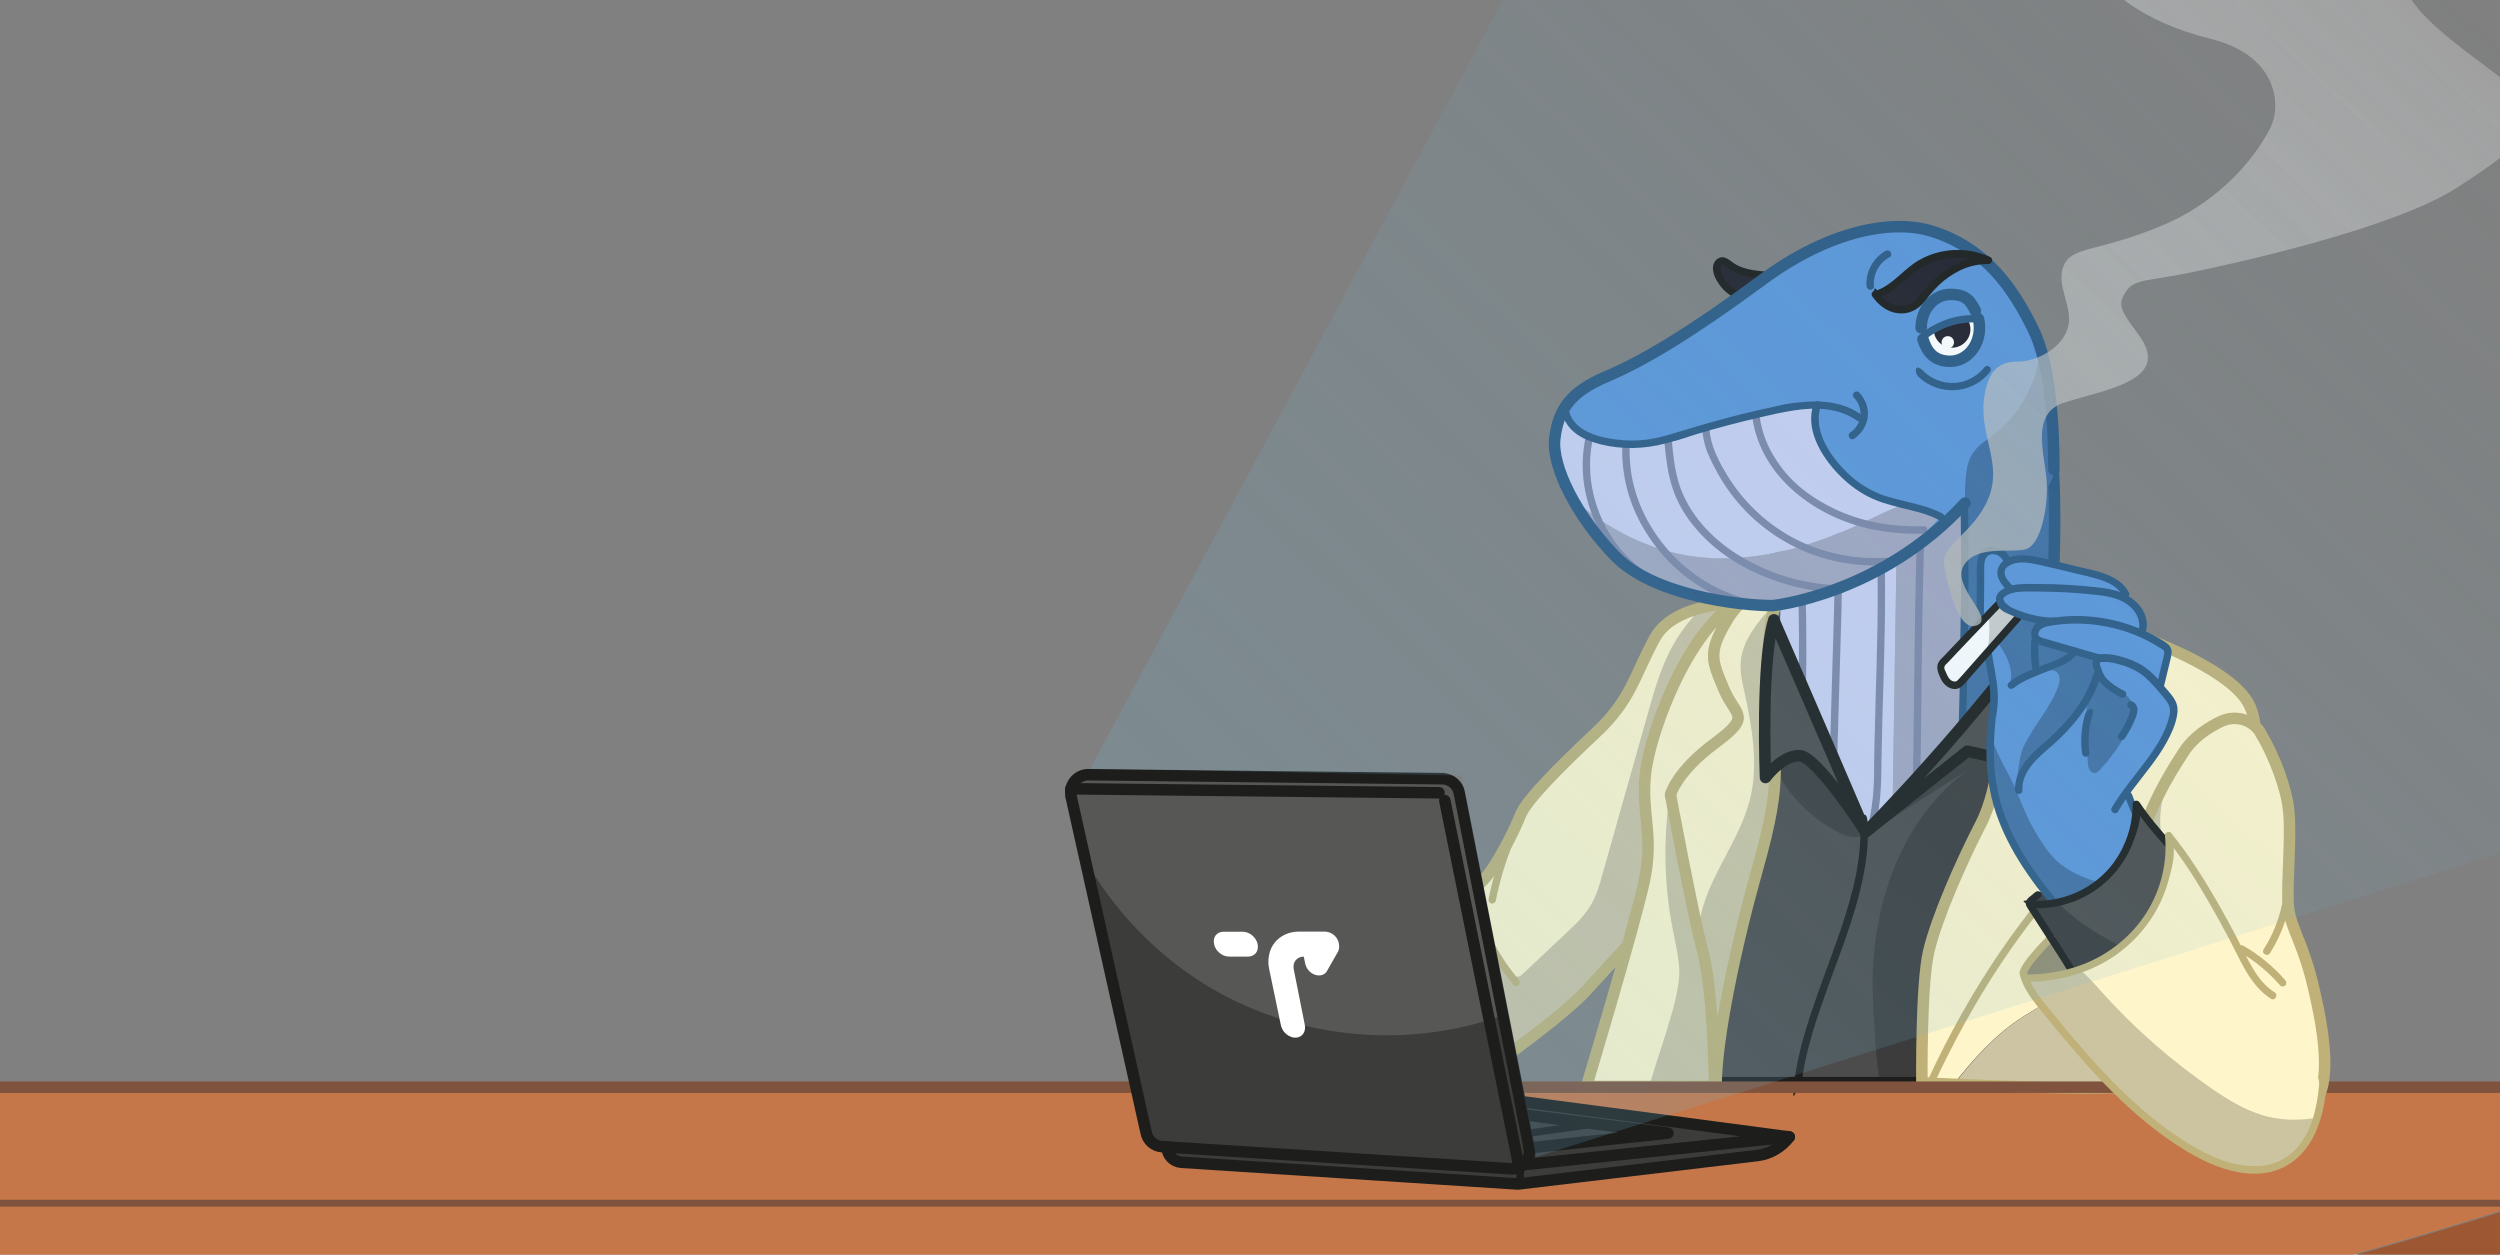<svg width="1088" height="546" viewBox="0 0 1088 546" fill="none" xmlns="http://www.w3.org/2000/svg">
<rect x="0" y="0" width="1088" height="546" fill="#808080" stroke="none"/>
<path d="M727.892 602.76C488.942 629.347 237.611 613.343 12.842 557.202C2.895 554.75 -7.053 552.04 -17 549.136V668H1126V515C1002.4 557.332 867.473 587.338 727.892 602.89V602.76Z" fill="#9E5733"/>
<path d="M727.203 602.684C866.57 587.193 1001.49 557.18 1125 514.775V473.145H-17V548.983C-7.166 551.952 2.879 554.599 12.819 557.051C237.412 613.204 488.546 629.211 727.309 602.619L727.203 602.684Z" fill="#C57749"/>
<path d="M600.649 472.14C608.763 464.476 611.338 468.276 622.093 465.313C627.631 463.768 632.783 464.476 637.419 460.999C640.06 459.002 641.09 455.589 643.859 453.851C646.628 452.112 647.272 446.509 649.462 448.892C642.958 434.467 655.322 444.191 654.42 433.179C658.155 440.005 658.477 428.156 663.5 434.145C664.08 434.853 664.917 438.009 665.883 438.009C666.72 438.009 676.058 440.714 676.637 440.134C682.884 434.274 684.365 428.478 690.612 422.554C694.669 418.754 699.305 407.935 702.074 403.105C704.522 398.92 706.325 386.555 707.677 381.919C714.246 358.542 713.795 332.783 720.363 309.407C723.004 300.134 726.352 291.827 730.796 283.262C734.338 276.436 745.221 267.356 750.695 262.011C741.228 262.011 724.292 270.318 720.235 277.659C711.283 294.081 709.995 304.384 694.604 318.809C679.213 333.234 664.466 347.981 661.89 354.421C659.315 360.861 651.007 378.184 644.568 383.979C638.128 389.711 590.087 430.088 581.716 436.528C573.408 442.967 534.126 472.848 534.126 472.848H579.526C581.78 470.401 598.266 474.393 600.713 472.14H600.649Z" fill="#FFF5CB"/>
<path d="M759.903 262.268C759.903 262.268 750.566 262.01 740.649 264.457C735.175 269.802 730.538 275.984 726.996 282.81C722.553 291.375 719.913 300.777 717.272 310.05C710.704 333.427 704.135 356.739 697.502 380.115C696.214 384.751 694.862 389.452 692.479 393.638C689.71 398.468 685.589 402.396 681.467 406.196C675.221 412.056 668.974 417.981 662.728 423.841C662.084 424.42 661.375 425.064 660.538 425.064C659.572 425.064 658.864 424.292 658.284 423.583C653.261 417.594 648.818 411.154 645.083 404.328C645.984 415.34 641.219 422.939 647.723 437.364C645.469 434.981 641.477 435.432 638.707 437.235C635.938 438.974 633.942 441.679 631.302 443.675C626.73 447.153 620.741 448.054 615.202 449.6C604.448 452.562 594.466 458.229 586.352 465.828C583.97 468.082 581.716 470.529 579.397 472.976H636.711C636.711 472.976 678.376 444.319 690.547 430.86C702.719 417.401 709.802 410.06 716.178 402.783C722.617 395.57 737.3 376.315 759.775 350.685C782.249 325.055 789.269 261.881 759.775 262.332L759.903 262.268Z" fill="#CCC2A3"/>
<path d="M759.904 262.269C759.904 262.269 729.122 261.303 720.171 277.724C711.22 294.145 709.932 304.449 694.541 318.874C679.15 333.299 664.403 348.046 661.827 354.486C659.251 360.925 650.944 378.248 644.504 384.044C638.064 389.84 590.024 430.153 581.652 436.592C573.345 443.032 534.062 472.913 534.062 472.913H636.776C636.776 472.913 678.442 444.256 690.613 430.797C702.784 417.338 709.867 409.996 716.243 402.719C722.683 395.507 737.365 376.252 759.84 350.622C782.315 324.992 789.334 261.818 759.84 262.269H759.904Z" stroke="#BFB177" stroke-width="5" stroke-linecap="round" stroke-linejoin="round"/>
<path d="M657.899 360.088C653.391 370.005 649.978 380.437 647.853 391.192C647.66 392.029 648.111 392.93 648.948 393.188C649.721 393.381 650.751 392.93 650.944 392.093C653.005 381.661 656.289 371.486 660.668 361.762C661.054 360.989 660.926 360.023 660.088 359.572C659.251 359.122 658.221 359.379 657.899 360.152V360.088Z" fill="#BFB177"/>
<path d="M643.539 403.62C647.274 412.7 652.361 421.136 658.736 428.67C659.316 429.314 660.411 429.25 660.99 428.67C661.634 428.027 661.57 427.061 660.99 426.417C655.001 419.333 650.107 411.348 646.63 402.783C646.308 402.01 645.535 401.43 644.633 401.688C643.732 401.946 643.152 402.847 643.539 403.684V403.62Z" fill="#BFB177"/>
<path d="M648.369 429.315C646.115 425.902 645.149 421.974 645.471 417.917C645.535 417.079 644.698 416.307 643.861 416.307C643.024 416.307 642.315 417.015 642.251 417.917C641.864 422.489 643.088 427.125 645.599 430.989C646.05 431.698 647.016 432.02 647.789 431.569C648.562 431.118 648.819 430.088 648.369 429.379V429.315Z" fill="#BFB177"/>
<path d="M844.136 186.988C842.977 185.507 841.625 184.09 840.144 182.866C840.144 182.866 840.079 182.866 840.015 182.866C830.162 182.866 820.631 184.541 812.066 187.825C815.866 190.658 819.021 194.522 821.018 198.772C825.783 208.883 825.719 220.539 825.525 231.679C824.817 276.951 824.109 322.222 823.4 367.494C829.905 368.395 837.246 366.785 844.523 363.823C848.065 358.414 850.576 352.231 851.671 345.792C852.508 340.962 852.572 336.003 852.637 331.109C853.023 297.816 853.474 264.522 853.86 231.164C854.054 215.709 853.86 198.901 844.136 186.859V186.988Z" fill="#A2A6C0"/>
<path d="M821.018 198.836C819.022 194.586 815.866 190.722 812.067 187.889C792.104 195.488 777.292 211.651 774.588 234.641C770.724 267.548 772.462 298.781 772.462 298.781C772.462 298.781 786.565 328.275 808.718 358.606C812.711 364.08 817.798 366.785 823.401 367.558C824.109 322.286 824.818 277.015 825.526 231.743C825.719 220.538 825.783 208.947 821.018 198.836Z" fill="#C9CFF0"/>
<path d="M893.851 246.554C894.173 113.831 872.922 182.93 840.079 182.865C841.56 184.089 842.913 185.506 844.072 186.987C853.731 199.029 853.989 215.837 853.796 231.292C853.409 264.586 852.959 297.879 852.572 331.237C852.572 336.131 852.443 341.09 851.606 345.92C850.512 352.359 848.064 358.477 844.458 363.951C866.031 355.193 887.411 334.714 887.411 334.714C887.411 334.714 893.722 288.541 893.851 246.619V246.554Z" fill="#4270A3"/>
<path d="M833.318 185.183C838.921 184.668 843.171 189.111 845.875 193.555C848.902 198.513 850.512 204.373 851.736 209.976C852.959 215.579 852.83 215.901 853.088 218.863C853.346 221.632 853.346 224.465 853.346 227.235C853.41 233.417 853.474 239.534 853.474 245.717C853.474 259.111 853.346 272.506 853.152 285.901C852.895 299.553 852.573 313.205 852.058 326.857C851.8 332.975 851.8 339.157 851.027 345.275C850.448 350.234 849.16 355.707 845.811 359.636C844.974 360.602 844.072 361.503 843.042 362.212C842.012 362.92 842.012 363.628 842.462 364.401C842.849 365.109 843.944 365.496 844.652 364.981C854.634 357.897 854.569 344.116 855.02 333.104C855.599 319.13 855.986 305.091 856.243 291.052C856.501 277.143 856.694 263.233 856.694 249.258C856.694 242.819 856.694 236.379 856.63 229.939C856.63 226.977 856.63 224.079 856.501 221.117C856.372 218.026 855.986 214.935 855.471 211.908C854.44 205.919 852.83 199.866 850.126 194.392C847.614 189.176 843.364 183.766 837.504 182.221C831.644 180.675 834.735 181.706 833.382 181.834C832.545 181.899 831.772 182.543 831.772 183.444C831.772 184.346 832.481 185.119 833.382 185.054L833.318 185.183Z" fill="#2D5A84"/>
<path d="M820.696 186.343C824.431 188.983 827.393 192.396 829.518 196.453C831.772 200.897 832.996 205.855 833.704 210.749C834.413 215.644 834.541 222.856 834.413 228.909C834.219 235.285 834.026 241.596 833.833 247.971C833.511 260.722 833.318 273.472 833.189 286.223C833.06 298.909 832.931 311.531 832.738 324.218C832.545 336.968 832.352 349.783 831.901 362.534C831.901 364.08 831.772 365.69 831.772 367.235C831.772 368.781 834.928 369.296 834.992 367.235C835.443 354.291 835.701 341.283 835.894 328.339C836.087 315.524 836.216 302.644 836.344 289.829C836.473 276.886 836.666 264.006 836.988 251.062C837.117 244.622 837.31 238.183 837.568 231.743C837.761 225.496 837.89 219.185 837.246 212.939C836.151 203.022 833.189 192.718 825.461 185.956C817.734 179.195 823.465 184.346 822.435 183.574C821.404 182.801 820.632 183.445 820.245 184.153C819.794 184.926 820.116 185.828 820.825 186.343H820.696Z" fill="#7D86A7"/>
<path d="M803.889 193.232C805.756 194.198 807.366 195.358 808.654 196.967C809.942 198.449 810.844 200.252 811.681 202.055C813.742 206.756 814.965 211.843 815.545 216.931C816.189 222.791 816.446 228.715 816.704 234.64C816.962 240.693 817.09 246.682 817.155 252.736C817.284 264.842 817.026 276.949 816.704 289.12C816.382 301.227 815.996 313.398 815.738 325.505C815.48 337.611 815.738 337.354 815.352 343.278C815.03 348.623 814.257 353.904 813.098 359.056C812.776 360.473 812.454 361.889 812.067 363.306C811.552 365.302 814.643 366.139 815.158 364.143C816.575 358.669 817.605 353.131 818.185 347.529C818.765 341.733 818.765 335.937 818.829 330.141C819.022 317.777 819.409 305.413 819.795 293.113C820.117 280.748 820.439 268.449 820.375 256.084C820.375 243.913 820.117 231.613 818.958 219.442C818.443 213.84 817.477 208.366 815.416 203.085C813.87 199.028 811.874 195.1 808.332 192.395C804.79 189.691 806.465 191.107 805.434 190.592C803.567 189.626 801.957 192.395 803.824 193.361L803.889 193.232Z" fill="#7D86A7"/>
<path d="M787.338 204.696C793.327 209.913 795.13 218.349 796.418 225.819C798.028 234.963 798.35 244.301 798.35 253.574C798.35 262.912 797.964 272.314 797.706 281.651C797.448 291.311 797.126 300.906 796.869 310.566L795.967 342.765C795.967 344.825 799.123 344.825 799.187 342.765C799.767 323.381 800.282 303.933 800.862 284.549C801.119 274.954 801.505 265.359 801.57 255.764C801.634 246.297 801.312 236.831 799.896 227.429C798.608 218.671 796.611 208.496 789.592 202.378C788.948 201.799 787.982 201.734 787.338 202.378C786.758 202.958 786.694 204.052 787.338 204.632V204.696Z" fill="#7D86A7"/>
<path d="M777.163 224.08C781.349 226.463 781.606 231.357 781.735 235.672C781.928 242.047 782.315 248.487 782.508 254.862C782.958 268.45 783.023 282.102 782.83 295.754C782.701 303.418 782.508 311.145 782.186 318.809C782.121 320.869 785.341 320.869 785.406 318.809C785.985 304.834 786.178 290.796 786.114 276.821C786.114 269.867 785.921 262.912 785.728 256.021C785.534 249.388 785.148 242.691 784.955 236.058C784.89 233.289 784.762 230.391 783.924 227.751C783.023 224.982 781.284 222.728 778.773 221.311C776.261 219.894 775.36 223.05 777.163 224.08Z" fill="#7D86A7"/>
<path d="M772.462 298.716C772.462 298.716 770.724 267.483 774.588 234.576C778.451 201.669 807.108 182.865 840.015 182.865C872.922 182.865 897.329 129.351 893.852 246.554C892.628 288.412 887.412 334.65 887.412 334.65C887.412 334.65 830.806 388.937 808.654 358.605C786.501 328.274 772.398 298.78 772.398 298.78L772.462 298.716Z" stroke="#2D5A84" stroke-width="5" stroke-linecap="round" stroke-linejoin="round"/>
<path d="M870.089 324.024C856.244 332.846 829.133 347.658 815.287 356.48C812.582 358.219 812.196 357.639 809.041 357.832C806.207 357.961 804.34 351.328 801.828 349.976C791.782 344.631 783.797 327.308 777.937 317.584C767.762 350.555 756.621 405.229 750.568 439.166C749.28 446.443 747.67 464.732 744.257 471.236H826.75C825.011 461.705 826.557 441.356 826.299 431.632C825.269 394.539 839.629 345.275 870.089 324.088V324.024Z" fill="#4C4C4C"/>
<path d="M893.852 377.409L877.881 305.542L811.809 362.147L772.269 291.117C772.269 291.117 772.14 266.646 759.583 318.872C747.025 371.098 733.566 471.236 733.566 471.236H744.192C747.605 464.797 749.215 446.508 750.503 439.166C756.556 405.229 764.67 371.613 774.91 338.706C780.77 348.43 789.399 356.544 799.445 361.889C801.956 363.242 804.726 364.401 807.559 364.272C810.715 364.143 813.612 362.34 816.253 360.666C830.098 351.843 843.879 343.021 857.725 334.199C827.265 355.385 813.999 394.99 815.029 432.018C815.287 441.742 816.382 461.705 818.12 471.236H878.525L893.787 377.409H893.852Z" fill="#3C3C3C"/>
<path d="M772.397 291.053C772.397 291.053 772.268 266.582 759.711 318.808C747.153 371.035 733.694 471.173 733.694 471.173H878.653L893.915 377.346L877.945 305.478L811.873 362.084L772.333 291.053H772.397Z" stroke="#1D1D1B" stroke-width="5" stroke-linecap="round" stroke-linejoin="round"/>
<path d="M756.554 262.074C750.501 268.965 751.982 269.287 751.209 278.431C750.823 282.81 748.762 300.713 749.664 305.027C753.013 320.354 750.05 320.354 746.315 335.616C741.357 355.708 745.607 343.215 744.255 363.822C738.394 344.696 728.799 342.764 726.223 322.93C723.454 341.927 718.045 386.876 721.651 405.745C722.81 411.669 716.692 416.564 717.079 422.617C717.852 435.561 705.101 459.066 702.074 471.881L746.83 472.847C746.83 452.304 755.266 412.12 764.862 378.054C776.518 336.775 771.945 332.589 770.013 299.682C768.082 266.775 773.877 262.203 773.877 262.203C775.23 260.013 776.389 258.146 777.484 256.407C775.23 258.983 758.873 259.434 756.619 262.01L756.554 262.074Z" fill="#CCC4A2"/>
<path d="M785.083 244.622L785.341 244.494C785.341 244.494 785.534 244.107 785.083 244.622Z" fill="#FFF5CB"/>
<path d="M730.796 421.586C730.41 415.533 728.993 409.673 727.834 403.748C724.228 384.88 723.841 365.432 726.61 346.499C729.186 366.333 733.372 385.975 739.232 405.101C740.585 384.493 756.684 367.75 761.643 347.658C765.378 332.396 762.48 316.361 759.131 300.97C758.165 296.655 757.199 292.276 757.586 287.833C758.358 278.753 764.669 271.154 770.723 264.328C772.976 261.752 775.23 259.176 777.484 256.665C782.765 248.293 784.568 245.588 785.148 244.815L760.805 259.627C736.077 269.415 718.11 318.744 716.178 336.775C714.246 354.871 720.042 363.564 715.534 384.171C711.026 404.714 690.483 473.04 690.483 473.04H717.788C720.815 460.225 731.569 434.53 730.796 421.586Z" fill="#FFF5CB"/>
<path d="M760.741 259.434C736.012 269.222 718.045 318.55 716.114 336.582C714.182 354.677 719.977 363.371 715.47 383.978C710.962 404.521 690.419 472.847 690.419 472.847H746.831C746.831 452.304 755.267 412.12 764.862 378.054C776.518 336.775 771.946 332.589 770.014 299.682C768.082 266.775 773.878 262.203 773.878 262.203C786.693 241.531 785.405 244.429 785.405 244.429C785.405 244.429 761.063 254.539 752.047 269.222C743.096 283.84 744.964 287.318 750.115 299.682C755.267 312.046 762.93 311.145 746.252 323.509C729.573 335.809 726.997 345.855 726.997 345.855C726.997 345.855 736.656 397.824 741.1 414.309C745.543 430.795 746.123 469.627 746.123 469.627" stroke="#BFB177" stroke-width="5" stroke-linecap="round" stroke-linejoin="round"/>
<path d="M809.555 358.864C810.264 373.997 806.271 388.873 801.57 403.105C796.547 418.11 790.494 432.792 785.921 447.99C783.474 456.104 781.542 464.347 780.705 472.783C779.868 481.219 781.478 474.393 782.315 474.393C783.152 474.393 783.861 473.62 783.925 472.783C785.471 457.585 790.687 442.903 795.839 428.606C801.184 413.859 807.044 399.112 810.392 383.721C812.196 375.543 813.226 367.171 812.84 358.8C812.453 350.428 809.491 356.739 809.62 358.8L809.555 358.864Z" fill="#1D1D1B"/>
<path d="M880.779 442.259C883.999 440.262 887.348 438.459 890.245 436.012C902.932 425.386 904.735 404.522 919.16 396.536C921.8 395.055 924.698 394.154 927.274 392.608C936.418 387.07 939.188 375.414 942.214 365.175C946.078 352.231 951.681 339.609 960.439 329.37C966.041 322.801 973.061 317.263 980.853 313.657C980.337 310.63 979.436 307.926 978.084 305.607C966.106 285.515 905.572 267.806 897.844 266.389C890.181 264.973 872.214 290.152 867.9 310.244C867.9 310.244 870.475 342.056 861.911 358.671C853.346 375.221 842.656 399.628 839.243 414.117C835.83 428.671 836.28 471.302 836.28 471.302C836.28 471.302 841.754 471.559 850.126 471.946C859.013 460.612 868.544 449.986 880.65 442.323L880.779 442.259Z" fill="#FFF5CB"/>
<path d="M960.567 329.305C951.809 339.544 946.142 352.166 942.342 365.11C939.316 375.349 936.547 387.005 927.402 392.543C924.826 394.089 921.928 395.055 919.288 396.471C904.863 404.457 902.996 425.321 890.374 435.947C887.476 438.394 884.063 440.197 880.907 442.193C868.8 449.857 859.27 460.482 850.383 471.816C877.172 472.975 933.455 474.972 933.455 471.172C933.455 467.373 946.721 431.439 956.51 402.653C965.203 377.216 984.909 336.582 981.11 313.592C973.253 317.198 966.298 322.736 960.696 329.305H960.567Z" fill="#CCC4A3"/>
<path d="M871.312 314.237C871.312 314.237 870.603 342.056 862.039 358.607C853.474 375.157 842.784 399.563 839.371 414.053C835.958 428.606 836.408 471.238 836.408 471.238C836.408 471.238 933.326 476.261 933.326 471.238C933.326 466.215 946.592 431.504 956.381 402.719C966.234 373.933 990.125 325.635 978.212 305.543C966.234 285.451 905.7 267.742 897.972 266.325C890.309 264.908 875.626 294.145 871.312 314.237V314.237Z" stroke="#BFB177" stroke-width="5" stroke-linecap="round" stroke-linejoin="round"/>
<path d="M841.497 472.075C849.998 453.85 859.657 436.141 870.798 419.398C876.336 411.09 882.196 403.041 888.443 395.248C891.598 391.32 894.883 387.392 898.231 383.593C899.906 381.661 901.902 379.793 901.516 377.024C901.387 375.736 900.936 374.512 900.614 373.289L899.455 368.974L889.151 330.787L888.443 332.59L902.61 322.737C907.247 319.517 911.948 316.362 916.52 313.077C921.092 309.793 919.998 310.244 920.384 307.99C920.835 305.285 919.611 302.387 918.774 299.876C917.164 294.788 915.361 289.83 913.3 284.871C910.982 279.269 908.342 273.731 905.444 268.386C904.478 266.582 901.709 268.192 902.675 269.995C907.505 278.882 911.562 288.22 914.781 297.815C915.619 300.262 916.456 302.709 917.035 305.156C917.293 306.122 917.422 307.153 916.971 308.119C916.52 309.02 915.683 309.664 914.91 310.244C910.724 313.335 906.281 316.233 902.031 319.26L886.897 329.821C886.318 330.207 885.931 330.915 886.189 331.624L895.269 365.11L897.459 373.289C897.781 374.577 898.36 375.929 898.489 377.282C898.618 378.505 897.781 379.342 897.008 380.115C893.659 383.915 890.439 387.714 887.284 391.642C874.919 406.904 863.843 423.261 854.183 440.391C848.645 450.179 843.558 460.161 838.857 470.336C834.156 480.511 838.664 472.075 839.436 472.525C840.209 472.976 841.24 472.719 841.626 471.946L841.497 472.075Z" fill="#BFB177"/>
<path d="M771.946 269.803C771.946 269.803 796.739 326.73 811.873 362.149C811.873 362.149 859.334 314.43 892.691 266.325C892.691 266.325 886.896 308.828 883.74 333.105L856.178 326.923L811.937 362.084C811.937 362.084 790.75 328.984 783.087 328.855C775.424 328.726 768.34 338.386 768.34 338.386C768.34 338.386 766.279 287.705 772.011 269.738L771.946 269.803Z" fill="#4C4C4C"/>
<path d="M771.946 269.803C771.946 269.803 796.739 326.73 811.873 362.149C811.873 362.149 859.334 314.43 892.691 266.325C892.691 266.325 886.896 308.828 883.74 333.105L856.178 326.923L811.937 362.084C811.937 362.084 790.75 328.984 783.087 328.855C775.424 328.726 768.34 338.386 768.34 338.386C768.34 338.386 766.279 287.705 772.011 269.738L771.946 269.803Z" stroke="#1D1D1B" stroke-width="5" stroke-linecap="round" stroke-linejoin="round"/>
<path d="M885.415 393.639C885.415 393.639 904.091 404.586 918.001 392.415C931.91 380.244 931.009 350.75 931.009 350.75C931.009 350.75 881.036 389.839 885.351 393.574L885.415 393.639Z" fill="#393939"/>
<path d="M-19.461 525.145H1125.46C1128.85 525.145 1128.85 522.145 1125.46 522.145H-19.461C-22.846 522.145 -22.846 525.145 -19.461 525.145Z" fill="#7F533D"/>
<path d="M1125 473.145H-17V668.145H1125V473.145Z" stroke="#7F533D" stroke-width="5" stroke-linecap="round" stroke-linejoin="round"/>
<g style="mix-blend-mode:multiply" opacity="0.1">
<path d="M570.19 471.044C573.732 471.431 577.209 471.946 580.815 472.139C584.422 472.332 588.221 472.139 591.312 471.237C591.634 471.109 592.021 471.044 592.149 470.851C591.699 470.722 591.119 470.722 590.604 470.658C587.513 470.529 584.357 470.98 581.266 470.851C580.171 470.851 579.141 470.658 578.111 470.529C577.08 470.4 576.05 470.207 575.084 470.014C573.989 469.756 573.023 469.37 571.929 469.112C570.705 468.855 567.356 468.533 567.228 469.563C567.228 469.885 567.743 470.143 568 470.4C568.515 470.851 569.095 470.98 570.125 471.109L570.19 471.044Z" fill="#893D18"/>
</g>
<path d="M900.357 348.819C899.97 358.285 901.709 331.238 902.353 340.64C902.417 341.735 905.895 340.64 906.474 341.671C906.99 342.636 908.6 343.796 909.694 343.538C910.403 343.345 915.426 345.921 915.941 345.406C920.706 340.318 927.146 337.549 930.366 331.431C932.298 327.761 936.29 312.112 934.745 308.248C933.199 304.449 936.741 306.51 933.199 304.449C929.657 302.388 924.828 300.199 925.214 296.077C925.278 295.047 927.79 285.387 927.404 284.421C926.888 283.133 920.835 278.625 919.483 278.303C913.751 277.016 912.721 276.05 906.99 274.762C905.637 274.44 897.91 274.375 897.008 273.28C894.947 270.962 895.334 263.106 897.33 260.723C894.432 261.56 884.193 260.594 881.166 260.723C878.461 260.787 875.886 270.705 874.276 272.894C872.73 275.084 871.313 277.531 868.931 278.883C872.537 284.164 872.086 294.596 870.798 300.843C875.435 299.49 875.37 306.123 880.007 304.771C882.197 304.127 884.45 304.127 885.996 305.801C887.477 307.347 886.769 301.937 885.996 303.934C882.454 313.4 879.685 309.15 875.306 318.294C872.923 323.253 876.658 335.617 876.079 341.027C876.208 341.284 876.336 341.542 876.465 341.799C876.98 342.894 877.496 344.053 877.946 345.212C878.333 342.958 878.912 340.705 879.749 338.515C885.352 324.476 893.337 362.342 900.357 348.947V348.819Z" fill="#4270A3"/>
<path d="M940.218 298.202C940.218 298.202 943.181 285.774 943.245 282.618C943.245 279.398 932.748 276.05 932.748 276.05C934.423 265.875 925.858 260.981 925.858 260.981C922.058 251.128 916.005 251.45 898.038 246.813C880.007 242.177 873.76 244.366 873.76 244.366C871.699 242.692 868.93 237.798 863.521 241.211C858.112 244.624 861.782 271.155 861.782 271.155C861.782 271.155 862.104 272.572 865.517 286.353C868.673 299.104 866.676 317.586 865.26 332.784C866.032 335.295 869.703 348.432 870.798 350.815C871.764 353.069 872.601 352.425 873.438 351.652C872.923 352.811 872.601 353.713 872.537 354.228C873.889 357.448 878.139 363.179 879.556 366.399C881.552 370.843 884.321 366.206 887.09 370.263C888.7 372.581 891.147 380.052 893.208 382.048C899.841 388.488 910.724 394.09 919.676 396.344C924.248 397.503 929.4 398.276 933.457 400.723C935.839 402.204 937.385 393.897 938.802 396.344C946.916 384.366 937.642 369.748 933.779 361.312C929.078 351.008 926.051 343.989 926.051 343.989C938.93 330.144 945.434 313.271 946.143 309.343C946.851 305.415 940.218 298.267 940.218 298.267V298.202ZM925.858 318.101C922.638 324.283 918.581 330.015 913.815 335.102C913.3 335.617 912.785 336.197 912.077 336.39C910.982 336.648 909.887 335.939 909.308 334.909C908.792 333.943 908.664 332.784 908.599 331.689C907.955 322.287 907.826 312.821 908.213 303.354C901.258 316.749 885.352 324.283 879.814 338.386C879.492 339.224 878.461 341.284 877.238 343.731C877.946 336.841 878.976 328.405 880.586 325.121C884.901 315.976 892.113 308.377 895.655 298.911C896.428 296.85 896.879 294.339 895.398 292.793C893.788 291.119 891.083 291.634 888.894 292.342C884.257 293.695 879.62 295.047 874.984 296.464C876.272 290.217 872.537 284.164 868.93 278.883C871.249 277.531 872.665 275.084 874.275 272.894C875.821 270.705 878.01 268.58 880.715 268.451C883.742 268.322 886.64 270.898 889.602 270.061C887.606 272.443 885.545 275.985 887.606 278.368C888.507 279.398 889.988 279.785 891.341 280.107C897.072 281.395 902.803 282.683 908.535 283.971C909.887 284.293 911.497 284.743 911.948 286.031C912.334 286.997 911.948 288.028 911.948 288.994C911.561 293.115 915.296 296.335 918.838 298.396C922.38 300.456 926.502 302.453 928.047 306.252C929.593 310.116 927.918 314.431 926.051 318.101H925.858Z" fill="#5C95D8"/>
<path d="M865.645 268.192L844.651 290.088C844.651 290.088 846.004 299.296 852.379 297.88L864.808 284.356C865.967 279.076 866.289 273.602 865.709 268.192H865.645Z" fill="#FEFEFF"/>
<path d="M870.99 262.074L867.061 266.646L865.58 268.192C866.16 273.601 865.838 279.075 864.679 284.356L879.876 267.806C879.876 267.806 872.728 266.131 870.925 262.074H870.99Z" fill="#CCCCCD"/>
<path d="M932.748 390.354C928.691 387.907 923.99 386.812 919.417 385.653C910.466 383.399 901.193 380.566 894.56 374.126C892.564 372.13 890.825 369.876 889.215 367.557C886.446 363.5 884.063 359.25 882.003 354.807C880.006 350.492 878.396 345.984 876.4 341.67C874.146 336.775 871.313 332.203 869.188 327.309C868.093 324.862 867.256 322.415 866.483 319.903C866.354 321.191 866.225 322.544 866.096 323.96C864.422 342.314 873.502 361.762 884.385 380.501C895.268 399.241 911.11 416.177 931.073 403.491C934.551 401.302 937.062 398.855 938.801 396.279C937.384 393.896 935.259 391.835 932.812 390.354H932.748Z" fill="#4270A3"/>
<path d="M863.649 285C864.293 289.572 865.388 294.144 865.903 298.716C866.161 300.906 866.225 303.095 866.161 305.285C866.032 307.796 865.646 310.308 865.324 312.819C864.1 322.865 864.1 333.169 865.903 343.15C869.188 361.31 879.234 377.281 890.696 391.448C892.113 393.252 893.594 394.99 895.14 396.729C895.333 396.922 895.526 397.115 895.655 397.373C895.526 397.244 895.526 397.244 895.591 397.244C895.655 397.244 895.591 397.244 895.591 397.244C895.591 397.309 895.719 397.437 895.784 397.502C896.492 398.597 897.329 399.627 898.166 400.593C901.386 404.135 905.572 406.839 910.144 408.192C916.97 410.253 924.827 409.48 931.202 406.453C936.74 403.877 940.669 398.919 942.085 392.994C943.631 386.619 942.729 379.857 940.862 373.675C938.994 367.493 938.286 366.462 936.547 363.049C934.68 359.314 932.168 355.966 930.43 352.166C929.464 350.041 928.691 347.916 927.854 345.726C927.532 344.889 926.759 344.374 925.857 344.632C924.956 344.889 924.441 345.791 924.763 346.628C925.664 348.946 926.501 351.265 927.532 353.583C928.433 355.644 929.592 357.447 930.751 359.379C932.683 362.47 934.358 365.754 935.775 369.103C938.286 375.156 939.96 381.596 939.574 388.164C939.252 393.38 937.127 398.597 932.877 401.688C930.236 403.62 927.274 404.714 924.054 405.423C920.77 406.131 917.164 406.324 914.008 405.809C911.239 405.358 908.856 404.521 906.538 403.233C905.508 402.654 904.542 402.01 903.64 401.301C903.962 401.494 903.64 401.301 903.511 401.237C903.383 401.173 903.318 401.044 903.189 400.979C902.996 400.851 902.867 400.722 902.674 400.593C902.288 400.271 901.901 399.885 901.515 399.498C900.936 398.919 900.356 398.339 899.841 397.695C899.326 397.051 899.648 397.437 899.519 397.309C899.39 397.18 899.068 396.729 899.454 397.18C899.326 396.987 899.132 396.729 899.004 396.536C898.102 395.312 897.136 394.153 896.17 392.994C884.901 379.664 874.597 364.724 870.218 347.594C867.771 338.127 867.32 328.339 868.028 318.615C868.737 308.891 868.479 313.721 868.801 311.274C869.123 308.891 869.445 306.573 869.51 304.126C869.51 299.747 868.801 295.432 868.028 291.117C867.578 288.799 867.191 286.481 866.869 284.162C866.74 283.325 865.646 282.81 864.873 283.068C863.971 283.325 863.649 284.162 863.778 285.064L863.649 285Z" fill="#2D5A84"/>
<path d="M941.764 298.652L944.533 287.189C944.984 285.257 945.564 283.196 944.405 281.393C943.374 279.848 941.378 278.882 939.832 277.916C933.457 274.181 926.438 271.412 919.225 269.802C912.013 268.192 904.478 267.677 897.137 268.385C895.269 268.578 893.337 268.836 891.47 269.158C889.667 269.48 887.928 269.995 886.447 271.09C883.549 273.279 882.841 277.787 886.254 279.912C887.992 281.007 890.311 281.393 892.307 281.973L899.391 284.034L913.494 288.091C915.49 288.67 916.327 285.579 914.331 285L891.47 278.367C890.633 278.109 889.796 277.916 888.958 277.658C888.379 277.465 887.735 277.207 887.348 276.757C886.769 275.984 887.22 274.76 887.864 274.116C888.83 273.086 890.375 272.7 891.663 272.442C892.951 272.184 894.947 271.927 896.557 271.734C909.823 270.381 923.475 272.957 935.325 279.204C936.999 280.105 938.673 281.071 940.283 282.102C940.863 282.488 941.635 282.874 941.829 283.518C942.022 284.162 941.7 285.322 941.507 286.094L938.673 297.879C938.158 299.875 941.313 300.777 941.764 298.716V298.652Z" fill="#2D5A84"/>
<path d="M926.502 257.889C924.635 254.089 920.964 251.707 917.165 250.161C912.786 248.358 908.085 247.521 903.512 246.426C897.91 245.074 892.372 243.593 886.705 242.433C882.068 241.532 876.337 240.824 872.28 243.786C870.219 245.267 868.931 247.585 869.317 250.161C869.704 252.737 871.636 255.12 873.568 257.052C875.049 258.533 877.303 256.215 875.821 254.798C874.469 253.445 872.795 251.771 872.473 249.775C872.151 247.778 873.117 247.006 874.34 246.233C877.947 243.979 882.841 244.816 886.769 245.653C891.856 246.748 896.944 248.036 902.031 249.26C906.281 250.29 910.596 251.127 914.718 252.544C918.388 253.832 921.994 255.764 923.733 259.37C924.635 261.238 927.404 259.628 926.502 257.76V257.889Z" fill="#2D5A84"/>
<path d="M863.392 269.609L863.52 252.093C863.52 250.676 863.52 249.195 863.52 247.778C863.52 246.362 863.52 245.524 863.714 244.43C864.1 242.562 865.259 241.145 867.32 241.145C869.509 241.145 871.313 242.82 872.15 244.752C872.472 245.589 873.244 246.104 874.146 245.846C875.048 245.589 875.627 244.687 875.241 243.85C874.21 241.274 872.343 239.085 869.703 238.183C867.191 237.346 864.1 237.99 862.361 239.986C860.429 242.176 860.365 245.138 860.301 247.907V258.017L860.107 269.609C860.107 271.67 863.327 271.67 863.327 269.609H863.392Z" fill="#2D5A84"/>
<path d="M911.111 293.242C908.858 300.777 904.672 307.539 899.52 313.399C896.88 316.425 894.046 319.259 891.084 321.899C887.864 324.797 884.451 327.502 881.811 330.915C878.848 334.65 876.723 339.158 876.916 343.987C876.981 346.048 880.201 346.048 880.136 343.987C879.75 335.294 887.413 329.434 893.273 324.282C899.134 319.13 904.672 313.012 908.858 306.186C911.176 302.387 912.979 298.33 914.267 294.079C914.847 292.083 911.755 291.246 911.176 293.242H911.111Z" fill="#2D5A84"/>
<path d="M921.866 353.004C925.987 345.92 931.396 339.673 936.291 333.105C938.673 329.949 940.927 326.665 942.859 323.188C944.791 319.71 946.723 315.589 947.431 311.532C947.882 309.149 947.753 306.831 946.53 304.641C945.499 302.774 943.954 301.099 942.537 299.425C939.704 295.947 936.613 292.534 932.942 290.023C930.044 288.091 926.631 286.739 923.347 285.837C920.062 284.936 919.676 284.936 917.744 284.742C916.199 284.614 914.46 284.549 912.914 285C911.369 285.451 912.013 285.386 911.691 285.837C911.369 286.288 911.691 285.901 911.691 285.966C911.498 286.288 911.755 285.901 911.498 286.223C910.918 286.996 910.596 287.833 910.66 288.864C910.854 290.667 911.626 292.341 912.335 294.016C912.206 293.758 912.335 294.144 912.335 294.144C912.464 294.531 912.657 294.917 912.85 295.239C913.172 295.819 913.558 296.334 913.945 296.849C914.653 297.751 915.555 298.523 916.456 299.296C918.453 300.906 920.642 302.323 922.96 303.482C923.733 303.868 924.699 303.675 925.15 302.902C925.601 302.13 925.343 301.099 924.57 300.713C922.703 299.811 920.9 298.781 919.29 297.493C917.68 296.205 916.263 295.11 915.49 293.436C914.911 292.148 914.395 290.989 914.009 289.637C913.623 288.284 913.945 289.315 913.88 289.186C913.88 289.186 913.816 288.606 913.88 288.928C913.88 288.799 913.88 288.735 913.88 288.606V288.477C913.88 288.284 913.88 288.284 913.88 288.477V288.349C913.88 288.477 913.88 288.542 913.752 288.606C913.816 288.477 913.945 288.413 914.009 288.284C914.074 288.155 914.331 287.898 914.396 287.769C914.589 287.254 913.88 288.155 913.88 288.155H913.752C913.88 288.155 913.945 288.155 914.074 288.155C914.009 288.155 914.717 288.027 914.396 288.155C914.717 288.155 915.039 288.155 915.297 288.091C916.07 288.091 916.843 288.091 917.615 288.155C919.225 288.284 920.771 288.671 922.316 289.121C925.407 289.959 928.434 291.182 931.139 292.921C933.844 294.66 937.192 298.266 939.704 301.292C940.992 302.774 942.344 304.319 943.374 305.929C944.469 307.668 944.598 309.471 944.147 311.467C942.537 318.68 938.223 325.184 933.908 331.044C929.593 336.904 923.282 344.246 919.032 351.522C918.002 353.326 920.771 354.936 921.801 353.132L921.866 353.004Z" fill="#2D5A84"/>
<path d="M926.567 308.183C926.824 308.312 926.953 308.441 927.017 308.698C927.146 309.214 926.889 309.858 926.76 310.308C926.438 311.403 925.987 312.433 925.536 313.464C924.57 315.653 923.347 317.778 921.93 319.775C921.415 320.483 921.801 321.578 922.51 321.964C923.218 322.351 924.184 322.093 924.699 321.385C926.373 318.938 927.79 316.297 928.949 313.593C929.529 312.176 930.173 310.695 930.237 309.214C930.302 307.732 929.593 306.058 928.176 305.414C926.76 304.77 926.438 305.221 925.987 305.994C925.536 306.766 925.794 307.861 926.567 308.183Z" fill="#2D5A84"/>
<path d="M907.44 310.823C905.83 316.297 905.315 322.092 906.088 327.759C906.216 328.597 906.731 329.369 907.697 329.369C908.663 329.369 909.436 328.597 909.307 327.759C908.599 322.35 908.985 316.876 910.531 311.66C912.076 306.444 908.019 308.827 907.44 310.823Z" fill="#2D5A84"/>
<path d="M876.466 299.361C878.72 297.493 881.36 296.205 884 295.046C886.512 293.951 889.088 292.921 891.599 291.955C896.236 290.152 901.388 288.413 904.35 284.163C904.865 283.455 904.479 282.36 903.77 281.973C903.062 281.587 902.096 281.845 901.581 282.553C900.293 284.421 898.232 285.644 896.236 286.61C894.111 287.64 891.857 288.413 889.667 289.25C884.322 291.375 878.655 293.372 874.148 297.107C873.504 297.686 873.568 298.781 874.148 299.361C874.792 300.005 875.758 299.94 876.402 299.361H876.466Z" fill="#2D5A84"/>
<path d="M884 279.01C883.678 283.067 883.871 287.124 884.451 291.117C885.03 295.11 885.674 292.469 886.447 292.212C887.22 291.954 887.67 291.117 887.542 290.215C887.027 286.48 886.898 282.681 887.22 278.946C887.284 278.109 886.447 277.336 885.61 277.336C884.773 277.336 884.064 278.044 884 278.946V279.01Z" fill="#2D5A84"/>
<path d="M869.446 260.916L856.18 274.826L849.547 281.78L846.263 285.258C845.297 286.288 844.073 287.254 843.494 288.542C842.914 289.83 843.043 291.569 843.623 293.05C844.138 294.338 844.653 295.626 845.426 296.785C846.907 298.91 849.612 300.52 852.252 299.619C853.669 299.103 854.57 298.009 855.536 296.914L858.692 293.308L865.067 286.095L879.363 269.931C879.943 269.287 880.007 268.321 879.363 267.677C878.719 267.033 877.689 267.033 877.109 267.677C869.317 276.5 861.525 285.322 853.733 294.145C853.282 294.66 852.831 295.175 852.381 295.626C852.059 295.948 851.737 296.334 851.286 296.527C850.513 296.785 849.612 296.463 848.968 295.948C848.066 295.24 847.486 294.08 847.036 292.986C846.585 291.891 845.877 290.925 846.263 290.023C846.649 289.122 846.842 289.251 847.164 288.864C847.744 288.285 848.259 287.705 848.839 287.125L851.801 283.97L857.854 277.595L871.7 263.105C873.117 261.624 870.863 259.306 869.446 260.851V260.916Z" fill="#1D1D1B"/>
<path d="M934.101 274.247C934.745 270.769 933.843 267.292 931.847 264.458C929.851 261.625 926.76 259.371 923.347 257.954C919.934 256.537 916.134 256.022 912.464 255.571C908.342 255.121 904.156 254.799 899.97 254.541C895.72 254.283 891.47 254.155 887.284 254.155C883.485 254.155 879.492 253.897 875.757 254.734C872.602 255.443 867.707 257.761 868.802 261.818C869.897 265.875 872.73 266.519 875.177 267.678C877.625 268.837 881.488 270.125 884.773 270.898C887.799 271.542 890.89 272.057 893.981 271.993C896.042 271.993 896.042 268.708 893.981 268.773C889.023 268.837 883.871 267.678 879.17 265.939C874.469 264.201 874.791 264.072 873.31 262.848C872.537 262.204 871.249 261.045 872.086 260.079C872.988 259.049 874.469 258.405 875.757 258.083C878.977 257.246 882.454 257.439 885.739 257.439C889.602 257.439 893.466 257.568 897.33 257.696C901.194 257.89 905.058 258.147 908.922 258.534C912.786 258.92 915.683 259.178 919.032 260.015C922.381 260.852 925.665 262.397 928.048 265.038C930.108 267.292 931.461 270.383 930.881 273.474C930.302 276.565 931.139 275.213 931.976 275.47C932.749 275.663 933.779 275.213 933.972 274.375L934.101 274.247Z" fill="#2D5A84"/>
<path d="M767.634 128.772C769.179 127.935 770.853 127.098 771.884 125.681C772.914 124.264 773.043 122.01 771.755 120.851C770.853 120.014 769.566 119.95 768.342 119.821C762.868 119.434 757.072 118.662 752.758 115.249C751.663 114.411 750.439 113.317 749.087 113.639C748.121 113.832 747.348 114.798 747.155 115.828C746.962 116.794 747.155 117.889 747.477 118.855C748.83 123.169 752.178 126.776 756.364 128.514C760.55 130.253 765.444 130.124 769.501 128.128" fill="#23222C"/>
<path d="M768.47 130.189C770.724 129.03 773.043 127.678 773.944 125.166C774.781 122.848 774.073 120.014 771.755 118.92C770.596 118.34 769.308 118.276 768.084 118.147C766.861 118.018 765.573 117.954 764.349 117.761C761.902 117.439 759.455 116.923 757.137 115.957C756.042 115.507 754.947 114.863 753.981 114.154C753.015 113.446 751.985 112.544 750.761 112.158C747.928 111.256 745.609 113.639 745.481 116.344C745.352 119.048 746.64 121.496 747.992 123.492C749.344 125.553 751.148 127.291 753.208 128.644C758.296 131.928 764.929 132.121 770.338 129.481C771.111 129.094 771.304 128 770.918 127.291C770.467 126.519 769.501 126.325 768.728 126.712C764.993 128.515 760.356 128.644 756.557 126.841C753.208 125.231 750.504 122.333 749.216 118.855C748.958 118.083 748.057 114.863 749.86 115.249C750.697 115.442 751.534 116.344 752.178 116.795C752.822 117.245 753.917 117.954 754.818 118.405C758.746 120.336 763.061 120.98 767.311 121.302C771.562 121.624 771.368 121.302 771.111 123.428C770.853 125.553 768.535 126.519 766.925 127.356C765.057 128.322 766.732 131.091 768.535 130.125L768.47 130.189Z" fill="#1D1D1B"/>
<path d="M858.884 196.841C861.138 193.621 864.68 191.496 867.771 189.113C879.556 180.162 886.768 165.93 887.992 151.247C887.09 148.285 885.995 145.452 884.772 143.004C876.787 127.034 865.388 108.23 840.595 100.566C824.56 95.608 797.256 99.407 766.796 121.946C736.271 144.486 715.471 156.979 699.243 163.869C689.648 167.926 684.045 172.37 680.761 177.843C682.178 182.544 676.833 201.22 681.147 203.602C686.299 206.5 693.254 219.959 699.178 220.539C704.717 221.054 709.482 227.107 714.956 226.141C721.911 224.918 722.619 225.24 729.188 222.793C742.454 217.899 736.593 218.478 750.632 216.997C751.662 216.868 771.175 215.258 772.141 215.645C775.103 216.868 781.35 197.291 781.285 200.511C781.156 208.303 787.467 213.455 792.877 219.058C796.354 222.664 804.339 228.46 808.783 230.778C818.442 235.801 817.927 226.335 825.655 233.934C825.655 233.934 830.292 238.377 830.356 238.441C830.742 238.055 845.296 228.911 845.683 228.46C848.58 225.433 851.156 220.024 855.278 218.993C855.278 216.933 855.278 214.808 855.342 212.747C855.471 207.209 855.729 201.348 858.884 196.841Z" fill="#5C95D8"/>
<path d="M893.851 204.312C893.851 189.887 893.014 167.476 887.991 151.312C886.768 165.995 879.555 180.227 867.77 189.178C864.615 191.561 861.137 193.686 858.884 196.906C855.728 201.414 855.406 207.274 855.342 212.812C855.342 214.873 855.342 216.998 855.277 219.059C870.99 215.066 892.37 221.57 893.916 204.376L893.851 204.312Z" fill="#4270A3"/>
<path d="M737.881 242.242C717.918 239.666 699.565 230.264 684.303 216.934C688.939 225.305 695.315 234.128 702.914 241.92C719.464 259.05 756.492 263.557 771.626 263.557C771.626 263.557 807.044 264.652 843.429 226.078C843.429 226.078 843.364 225.949 843.3 225.949C839.372 222.085 834.091 220.604 828.617 219.445C822.95 221.377 817.477 224.146 812.067 226.722C788.884 237.605 763.318 245.526 737.946 242.242H737.881Z" fill="#A2A6C0"/>
<path d="M801.378 205.342C795.968 199.739 790.173 193.235 790.366 185.443C790.366 182.287 790.945 178.037 787.983 176.878C787.082 176.491 785.987 176.62 785.021 176.685C770.982 178.23 757.137 181.45 743.871 186.409C737.302 188.856 730.734 191.754 723.843 192.977C718.37 193.943 712.767 193.814 707.229 193.299C701.304 192.784 695.315 191.818 690.163 188.92C685.849 186.537 682.114 182.545 680.761 177.844C678.508 181.643 677.348 185.958 676.769 190.981C675.996 197.614 678.894 207.016 684.368 216.997C699.566 230.328 717.919 239.794 737.946 242.306C763.319 245.526 788.885 237.669 812.068 226.786C817.542 224.21 822.951 221.441 828.618 219.509C823.273 218.35 817.67 217.513 812.905 215.001C808.462 212.683 804.92 209.012 801.442 205.406L801.378 205.342Z" fill="#C9CFF0"/>
<path d="M689.841 191.366C688.167 199.931 688.489 208.754 690.678 217.19C692.868 225.626 696.796 233.547 702.206 240.308C705.297 244.172 708.838 247.585 712.831 250.483C713.539 250.998 714.634 250.612 715.021 249.904C715.407 249.195 715.149 248.229 714.441 247.714C707.937 242.884 702.592 236.445 698.792 229.297C694.993 222.084 692.61 214.034 692.095 205.92C691.773 201.348 692.095 196.711 692.932 192.204C693.125 191.366 692.675 190.465 691.838 190.207C691 189.95 690.034 190.465 689.841 191.302V191.366Z" fill="#7D86A7"/>
<path d="M706.005 194.586C705.683 207.08 708.967 219.315 715.343 230.069C721.525 240.566 730.154 249.453 740.586 255.764C746.382 259.306 752.758 262.011 759.326 263.749C761.322 264.265 762.16 261.173 760.163 260.658C749.022 257.696 738.719 251.9 730.347 243.915C721.911 235.865 715.278 225.562 711.865 214.356C709.869 207.917 709.032 201.219 709.225 194.522C709.225 192.461 706.069 192.461 706.005 194.522V194.586Z" fill="#7D86A7"/>
<path d="M724.229 191.174C725.002 198.902 725.711 206.759 728.48 214.1C731.249 221.441 735.241 227.173 740.264 232.518C749.731 242.692 762.546 249.647 775.747 253.769C784.184 256.409 793.006 257.955 801.828 257.89C803.889 257.89 803.889 254.67 801.828 254.67C787.468 254.735 772.914 250.678 760.356 243.787C748.572 237.347 738.204 227.881 732.601 215.517C729.124 207.918 728.287 199.482 727.514 191.239C727.449 190.402 726.805 189.629 725.904 189.629C725.002 189.629 724.229 190.337 724.294 191.239L724.229 191.174Z" fill="#7D86A7"/>
<path d="M740.779 186.666C741.037 190.079 741.745 193.427 742.969 196.647C744.257 199.867 745.866 202.958 747.541 205.985C750.825 211.909 754.882 217.383 759.583 222.277C769.5 232.517 782.122 239.987 795.903 243.529C804.017 245.654 812.518 246.491 820.889 245.911C821.727 245.911 822.499 245.203 822.499 244.301C822.499 243.4 821.791 242.627 820.889 242.691C806.529 243.657 792.039 240.502 779.418 233.547C768.084 227.236 758.424 217.963 751.662 206.822C747.927 200.64 744.45 194.007 743.935 186.666C743.935 185.828 743.226 185.056 742.325 185.056C741.423 185.056 740.65 185.764 740.715 186.666H740.779Z" fill="#7D86A7"/>
<path d="M762.481 180.42C763.769 192.719 770.015 203.796 778.966 212.167C788.626 221.247 801.055 227.365 813.934 230.199C821.597 231.873 829.454 232.453 837.246 232.259C839.307 232.259 839.307 228.975 837.246 229.04C823.98 229.362 810.779 227.365 798.736 221.634C786.694 215.902 778.129 208.819 771.947 198.515C768.598 192.977 766.409 186.795 765.7 180.42C765.636 179.582 765.057 178.81 764.091 178.81C763.125 178.81 762.416 179.518 762.481 180.42Z" fill="#7D86A7"/>
<path d="M679.537 177.779C679.859 181.836 681.984 185.506 685.075 188.082C688.424 190.851 692.61 192.397 696.795 193.427C706.004 195.681 715.471 195.423 724.615 193.041C733.76 190.658 733.695 190.336 738.203 188.984C742.84 187.567 747.476 186.279 752.113 185.055C756.749 183.832 761.45 182.673 766.151 181.578C770.852 180.483 775.489 179.453 780.254 178.68C789.785 177.135 800.218 177.328 808.332 183.188C809.04 183.703 810.135 183.317 810.521 182.608C810.908 181.9 810.65 180.934 809.942 180.419C802.922 175.331 793.842 174.172 785.406 174.881C776.97 175.589 776.069 176.169 771.496 177.135C766.86 178.101 762.288 179.195 757.715 180.29C748.507 182.608 739.362 185.249 730.282 188.018C725.903 189.37 721.524 190.658 716.952 191.302C712.508 191.882 708.001 191.882 703.493 191.302C698.792 190.722 693.833 189.628 689.712 187.309C686.17 185.313 683.014 181.9 682.692 177.714C682.692 176.877 681.984 176.104 681.082 176.104C680.181 176.104 679.408 176.813 679.473 177.714L679.537 177.779Z" fill="#2D5A84"/>
<path d="M806.852 173.078C808.913 175.203 810.007 178.23 809.621 181.192C809.299 183.961 807.625 186.601 805.306 188.147C803.568 189.306 805.178 192.075 806.916 190.916C810.201 188.726 812.326 185.313 812.841 181.45C813.292 177.586 811.811 173.593 809.106 170.824C807.625 169.343 805.371 171.597 806.852 173.078Z" fill="#2D5A84"/>
<path d="M789.335 175.654C785.407 186.666 792.426 198.257 799.768 206.05C803.503 209.978 807.882 213.455 812.712 215.967C817.348 218.414 822.307 219.702 827.33 220.99C832.868 222.342 838.664 223.566 843.751 226.27C845.554 227.236 847.229 224.467 845.361 223.501C840.918 221.119 836.023 219.831 831.194 218.671C826.428 217.448 821.534 216.482 817.026 214.55C812.325 212.489 808.011 209.591 804.276 206.05C800.54 202.508 796.999 198.257 794.552 193.556C791.847 188.34 790.43 182.287 792.426 176.62C792.748 175.783 792.104 174.881 791.332 174.624C790.43 174.366 789.657 174.946 789.335 175.718V175.654Z" fill="#2D5A84"/>
<path d="M820.696 109.131C815.286 112.094 811.809 118.34 812.324 124.522C812.388 125.36 813.032 126.132 813.934 126.132C814.835 126.132 815.608 125.424 815.544 124.522C815.093 119.435 817.733 114.412 822.305 111.965C824.109 110.999 822.499 108.165 820.696 109.196V109.131Z" fill="#2D5A84"/>
<path d="M834.606 163.675C841.303 170.372 851.865 171.789 860.108 167.024C862.361 165.736 864.358 163.997 865.968 162.001C866.483 161.292 866.612 160.391 865.968 159.747C865.324 159.103 864.229 159.038 863.714 159.747C860.558 163.675 855.922 166.315 850.834 166.637C845.683 166.959 840.595 165.027 836.924 161.357C833.254 157.686 833.189 162.194 834.671 163.611L834.606 163.675Z" fill="#2D5A84"/>
<path d="M893.852 204.311C893.852 187.181 892.693 158.975 884.707 143.004C876.722 127.034 865.324 108.23 840.531 100.566C824.496 95.608 797.191 99.407 766.731 121.946C736.207 144.486 715.407 156.979 699.178 163.869C682.95 170.695 678.121 178.681 676.639 190.916C675.223 203.152 686.299 224.854 702.849 241.919C719.399 259.049 756.428 263.556 771.561 263.556C771.561 263.556 818.443 258.855 855.149 218.929" stroke="#2D5A84" stroke-width="5" stroke-linecap="round" stroke-linejoin="round"/>
<path d="M945.627 376.378C947.816 379.533 950.714 382.56 951.101 386.424C951.616 391.705 947.172 396.084 945.756 401.171C943.309 409.929 949.748 418.429 952.002 427.188C953.29 432.404 953.161 438.135 956.188 442.579C959.859 448.052 967.071 449.791 973.64 450.177C980.208 450.564 987.099 450.113 993.088 452.818C999.206 455.522 1003.46 461.125 1007.19 466.728C1008.48 468.659 1009.7 470.591 1010.93 472.523C1013.69 460.739 1010.02 442.45 1007.13 430.15C1002.62 410.895 997.531 404.713 996.243 395.955C994.955 387.197 997.531 366.203 996.243 352.937C995.342 343.278 989.932 328.853 983.879 318.935C980.337 313.14 972.931 311.015 966.749 313.912C961.276 316.488 954.771 320.674 950.65 326.921C949.104 329.303 947.559 331.751 946.013 334.262C944.661 337.031 943.502 339.865 942.536 342.762C938.93 353.839 939.058 366.718 945.627 376.378Z" fill="#FFF5CB"/>
<path d="M1007.13 466.727C1003.39 461.189 999.141 455.586 993.023 452.817C987.034 450.113 980.144 450.628 973.575 450.177C967.007 449.791 959.794 448.052 956.123 442.578C953.161 438.135 953.225 432.403 951.938 427.187C949.748 418.365 943.244 409.864 945.691 401.171C947.108 396.083 951.551 391.704 951.036 386.424C950.65 382.56 947.752 379.597 945.562 376.378C938.994 366.718 938.929 353.839 942.471 342.762C943.437 339.8 944.596 337.031 945.949 334.262C939.895 344.243 934.293 355.448 930.686 368.65C926.179 385.2 921.091 407.224 928.11 422.808C935.194 438.392 935.194 439.616 940.282 456.939C945.433 474.262 979.371 484.694 998.626 483.986C1005.58 483.728 1009.19 479.156 1010.73 472.459C1009.51 470.527 1008.29 468.595 1007 466.663L1007.13 466.727Z" fill="#CCC4A3"/>
<path d="M994.375 381.981C994.311 392.993 991.091 403.876 985.102 413.214C984.007 414.953 986.776 416.563 987.871 414.824C994.118 405.035 997.466 393.573 997.595 381.981C997.595 379.92 994.375 379.92 994.375 381.981Z" fill="#BFB177"/>
<path d="M983.814 318.935C980.272 313.14 972.867 311.015 966.685 313.912C961.211 316.488 954.707 320.674 950.585 326.921C942.858 338.641 935.194 352.1 930.686 368.65C926.179 385.2 921.091 407.224 928.11 422.808C935.194 438.393 935.194 439.616 940.282 456.939C945.433 474.262 979.371 484.694 998.626 483.986C1017.88 483.278 1011.44 449.405 1006.93 430.085C1002.43 410.766 997.338 404.648 996.05 395.89C994.762 387.132 997.338 366.139 996.05 352.873C995.148 343.213 989.739 328.788 983.685 318.871L983.814 318.935Z" stroke="#BFB177" stroke-width="5" stroke-linecap="round" stroke-linejoin="round"/>
<path d="M909.759 447.733C923.927 463.51 941.829 477.227 959.345 489.269C966.107 493.906 983.43 498.478 991.222 500.861C999.272 503.308 1000.56 487.788 1008.8 486.242C1013.57 470.98 1004.23 459.968 1003.52 458.616C1002.23 456.04 1000.24 431.505 988.518 422.553C976.797 413.602 973.964 413.344 964.948 396.988C955.932 380.631 944.276 364.531 944.276 364.531C944.276 364.531 944.985 417.981 894.755 425.065C898.812 428.027 906.282 443.933 909.695 447.668L909.759 447.733Z" fill="#FFF5CB"/>
<path d="M984.138 485.148C976.346 482.765 969.262 478.386 962.564 473.749C945.048 461.707 928.949 447.604 914.782 431.827C911.433 428.092 908.084 424.163 904.027 421.201C897.587 423.262 890.053 424.614 881.359 424.936C880.265 424.936 927.854 499.895 972.997 508.266C994.57 512.259 1004.49 500.217 1008.87 486.307C1000.62 487.852 992.187 487.659 984.138 485.212V485.148Z" fill="#CCC4A1"/>
<path d="M922.638 377.797C922.638 377.797 884.385 413.538 882.003 420.3C879.556 427.126 881.037 427.834 900.936 423.004C920.899 418.239 933.907 405.36 938.029 392.416C942.15 379.472 946.014 374.513 943.116 368.331C940.218 362.084 922.638 377.797 922.638 377.797Z" fill="#938C6F"/>
<path d="M912.591 384.945C908.083 389.453 887.862 393.832 883.548 393.961L892.563 408.193L902.352 422.618C902.352 422.618 912.462 419.849 922.573 411.735C921.607 411.219 935.903 394.991 934.937 394.412C926.115 389.517 919.16 392.351 912.527 384.945H912.591Z" fill="#393939"/>
<path d="M943.116 368.331C943.116 368.331 933.392 352.36 929.657 349.978C929.657 349.978 929.914 384.559 895.397 392.415C901.966 399.886 910.917 405.231 919.74 410.125C920.706 410.64 921.607 411.155 922.573 411.67C932.812 403.492 943.116 389.904 943.052 368.331H943.116Z" fill="#4C4C4C"/>
<path d="M891.47 407.034C888.894 409.417 886.512 411.993 884.258 414.697C882.519 416.823 880.587 419.076 879.428 421.588C879.17 422.168 878.848 422.747 878.913 423.456C878.977 424.421 879.363 425.387 879.685 426.289C880.329 428.156 881.167 429.895 882.197 431.57C884.193 434.918 886.64 437.881 889.087 440.843C898.747 452.692 908.535 464.477 919.419 475.295C930.173 485.921 942.022 495.774 955.288 503.115C967.717 509.941 984.396 514.9 997.146 506.013C1007.84 498.607 1011.44 484.955 1012.47 472.655C1012.6 471.11 1012.67 469.564 1012.73 468.019C1012.79 465.958 1009.58 465.958 1009.51 468.019C1009.32 473.428 1008.67 478.837 1007.32 484.118C1006.03 489.141 1004.04 494.035 1000.82 498.157C997.468 502.471 992.832 505.562 987.487 506.85C982.142 508.138 975.058 507.43 969.198 505.627C963.016 503.695 957.284 500.732 951.811 497.319C946.272 493.906 940.992 490.042 935.969 485.921C925.73 477.549 916.521 468.083 907.827 458.166C899.133 448.248 899.262 448.184 895.076 443.097C892.951 440.521 890.891 438.009 888.83 435.369C886.834 432.858 884.966 430.217 883.614 427.319C882.97 425.903 882.454 424.357 882.132 422.812V423.649C882.132 423.584 882.133 423.456 882.261 423.327C882.39 423.069 882.197 423.52 882.261 423.327C882.326 423.134 882.454 422.876 882.583 422.618C882.905 422.039 883.227 421.524 883.549 421.008C884.386 419.72 885.352 418.497 886.318 417.338C888.637 414.504 891.148 411.8 893.853 409.288C895.398 407.871 893.08 405.617 891.599 407.034H891.47Z" fill="#BFB177"/>
<path d="M974.736 414.311C981.369 418.174 987.294 423.069 992.317 428.864C992.896 429.508 993.991 429.444 994.571 428.864C995.15 428.285 995.15 427.254 994.571 426.61C989.354 420.621 983.172 415.534 976.346 411.606C974.543 410.575 972.933 413.345 974.736 414.375V414.311Z" fill="#BFB177"/>
<path d="M902.353 420.493C897.073 411.992 891.599 403.685 886.254 395.249C885.932 394.669 885.545 394.154 885.223 393.575C884.901 392.995 884.837 392.866 884.773 392.866C884.966 392.866 884.386 393.51 885.095 392.931C886.061 392.094 887.027 391.321 887.992 390.548C888.636 389.968 888.572 388.874 887.992 388.294C887.413 387.714 886.383 387.714 885.739 388.294C885.095 388.874 883.935 389.775 883.034 390.484C882.132 391.192 881.166 392.802 881.939 394.347C882.454 395.442 883.227 396.473 883.871 397.503C884.579 398.598 885.288 399.692 885.996 400.787C888.958 405.424 891.985 410.06 894.947 414.697C896.493 417.144 898.103 419.591 899.584 422.103C900.679 423.841 903.448 422.232 902.353 420.493Z" fill="#1D1D1B"/>
<path d="M883.42 395.185C893.015 395.893 902.804 393.317 910.918 388.101C919.032 382.885 925.214 374.964 928.563 365.884C931.912 356.804 931.396 355.387 931.332 349.978L928.305 350.815C930.559 354.163 933.006 357.383 935.582 360.539C937.643 363.05 939.897 365.562 942.022 368.009C942.601 368.653 943.696 368.588 944.276 368.009C944.855 367.429 944.855 366.399 944.276 365.755C942.215 363.308 940.026 360.925 938.029 358.414C935.582 355.451 933.264 352.36 931.139 349.205C930.302 347.917 928.112 348.303 928.112 350.042C928.176 359.058 925.279 367.88 920.062 375.157C914.782 382.434 907.054 387.779 898.489 390.29C893.595 391.772 888.508 392.287 883.42 391.965C878.333 391.643 881.81 392.737 881.81 393.575C881.81 394.412 882.519 395.12 883.42 395.185Z" fill="#1D1D1B"/>
<path d="M942.666 364.789C949.685 373.419 955.674 382.885 961.213 392.48C964.304 397.825 967.266 403.17 970.164 408.644C972.547 413.152 974.672 417.853 977.248 422.296C980.081 427.126 983.559 431.634 988.324 434.66C990.063 435.755 991.673 432.986 989.934 431.891C985.877 429.38 982.915 425.58 980.532 421.588C977.956 417.338 975.895 412.765 973.577 408.322C968.039 397.696 962.114 387.2 955.546 377.218C952.261 372.195 948.719 367.236 944.92 362.6C944.34 361.956 943.246 362.02 942.666 362.6C942.087 363.179 942.087 364.21 942.666 364.854V364.789Z" fill="#BFB177"/>
<path d="M881.296 427.319C895.914 427.319 910.661 423.326 922.446 414.439C932.556 406.776 940.09 396.021 943.568 383.786C947.045 371.55 946.079 370.391 945.435 363.694C945.371 362.857 944.727 362.084 943.825 362.084C942.924 362.084 942.151 362.792 942.216 363.694C943.31 375.35 940.477 386.941 934.359 396.859C927.79 407.484 917.551 415.598 905.767 419.977C897.91 422.875 889.667 424.163 881.296 424.163C879.235 424.163 879.235 427.383 881.296 427.383V427.319Z" fill="#BFB177"/>
<path d="M850.898 139.204C846.262 140.428 842.333 143.325 838.663 146.352C838.212 146.738 837.697 147.125 837.246 147.511C838.985 153.114 843.686 157.106 849.16 157.106C854.633 157.106 861.846 150.602 861.846 142.553C861.846 134.503 861.653 139.462 861.202 138.045C859.914 138.045 858.69 138.174 857.402 138.302C855.213 138.496 852.959 138.624 850.834 139.204H850.898Z" fill="white"/>
<path d="M849.545 151.31C853.955 151.31 857.53 147.735 857.53 143.325C857.53 138.915 853.955 135.34 849.545 135.34C845.135 135.34 841.56 138.915 841.56 143.325C841.56 147.735 845.135 151.31 849.545 151.31Z" fill="#23222C"/>
<path d="M847.676 151.697C849.17 151.697 850.381 150.486 850.381 148.992C850.381 147.498 849.17 146.287 847.676 146.287C846.183 146.287 844.972 147.498 844.972 148.992C844.972 150.486 846.183 151.697 847.676 151.697Z" fill="white"/>
<path d="M849.095 128.127C842.076 128.127 836.409 134.631 836.409 142.681C836.409 150.73 836.667 146.029 837.182 147.575C837.633 147.189 838.084 146.802 838.599 146.416C842.334 143.454 846.262 140.491 850.834 139.268C852.959 138.688 855.213 138.495 857.403 138.366C858.626 138.237 859.914 138.173 861.202 138.109C859.528 132.313 854.762 128.127 849.16 128.127H849.095Z" fill="#5C95D8"/>
<path d="M861.008 138.753C861.33 139.976 861.459 141.329 861.459 142.681C861.459 150.731 855.792 157.235 848.773 157.235C841.754 157.235 838.598 153.242 836.859 147.64" stroke="#2D5A84" stroke-width="5" stroke-linecap="round" stroke-linejoin="round"/>
<path d="M836.087 142.681C836.087 134.631 841.754 128.127 848.773 128.127C855.793 128.127 857.531 131.025 859.721 135.339" stroke="#2D5A84" stroke-width="5" stroke-linecap="round" stroke-linejoin="round"/>
<path d="M838.147 147.575C844.394 142.617 852.315 139.912 860.364 140.363C862.425 140.492 862.425 137.272 860.364 137.143C851.478 136.692 842.848 139.783 835.893 145.321C835.185 145.837 835.314 147.06 835.893 147.575C836.537 148.219 837.503 148.09 838.147 147.575Z" fill="#2D5A84"/>
<path d="M817.152 128.064C823.721 125.81 828.229 119.886 833.96 115.957C842.976 109.775 855.34 108.809 865.193 113.446C854.696 113.06 844.908 119.37 838.275 127.549C836.471 129.803 834.797 132.25 832.286 133.667C829.517 135.212 826.104 135.277 823.141 134.117C820.179 132.958 817.732 130.769 815.929 128.193" fill="#23222C"/>
<path d="M817.603 129.61C824.301 127.227 828.744 121.625 834.411 117.632C839.949 113.704 846.711 111.836 853.537 112.158C857.337 112.352 861.072 113.253 864.485 114.799L865.322 111.772C857.659 111.514 850.382 114.67 844.393 119.306C841.43 121.625 838.855 124.394 836.472 127.356C835.313 128.837 834.154 130.318 832.737 131.478C831.32 132.572 829.517 133.152 827.714 133.216C823.528 133.281 819.857 130.64 817.539 127.292C815.221 123.943 816.122 126.261 815.35 126.712C814.577 127.163 814.255 128.193 814.77 128.902C817.088 132.25 820.373 135.084 824.43 136.05C828.68 137.08 832.866 135.921 836.021 132.894C837.438 131.542 838.597 129.932 839.821 128.387C841.044 126.841 842.396 125.424 843.813 124.072C846.582 121.432 849.738 119.242 853.215 117.568C856.693 115.893 861.2 114.799 865.386 114.927C866.932 114.927 867.64 112.609 866.224 111.901C859.591 108.81 852.056 107.973 844.844 109.518C841.431 110.226 838.082 111.514 834.991 113.318C831.9 115.121 829.131 117.632 826.426 120.015C823.528 122.526 820.501 125.038 816.895 126.326C816.058 126.648 815.543 127.421 815.8 128.322C815.993 129.095 816.959 129.739 817.797 129.417L817.603 129.61Z" fill="#1D1D1B"/>
<g opacity="0.8">
<path d="M1244.42 -136.446C1232.59 -135.862 1227.91 -121.832 1216.22 -127.532C1204.53 -133.231 1206.57 -148.138 1218.7 -157.929C1230.83 -167.574 1240.04 -177.365 1241.5 -182.627C1242.96 -188.034 1240.18 -204.401 1229.37 -207.324C1218.56 -210.247 1208.03 -203.817 1201.17 -185.549C1194.44 -167.282 1200.73 -132.208 1175.44 -143.315C1168.14 -146.676 1171.94 -161.875 1174.42 -172.397C1176.91 -182.919 1154.55 -194.756 1131.31 -196.656C1108.07 -198.556 1096.38 -198.117 1085.71 -182.627C1075.05 -167.136 1076.95 -150.183 1051.23 -148.138C1025.5 -146.238 1009.28 -149.745 999.784 -134.108C990.285 -118.471 992.039 -109.41 999.346 -96.258C1006.65 -83.105 1005.63 -60.307 999.346 -50.955C993.062 -41.455 985.463 -33.272 968.364 -32.249C951.266 -31.226 932.268 -46.278 923.353 -41.894C914.439 -37.51 907.862 -34.002 910.201 -19.827C912.539 -5.651 932.414 9.547 961.934 16.854C991.454 24.161 992.916 45.936 988.093 55.581C983.271 65.227 969.095 86.271 941.036 98.108C912.977 109.946 901.286 106.877 897.925 116.083C894.71 125.144 902.894 134.205 899.678 143.412C896.463 152.618 885.357 157.003 879.511 157.295C873.666 157.441 865.482 157.295 863.436 173.516C861.39 189.738 871.62 201.575 865.336 216.92C859.052 232.265 844.145 237.233 846.191 246.294C846.191 246.294 850.722 275.23 859.928 272.307C869.135 269.53 849.114 255.501 854.521 246.294C859.928 237.087 874.104 240.741 881.265 239.133C888.572 237.526 891.933 218.674 890.472 206.69C889.01 194.853 884.772 179.947 897.779 175.416C910.785 171.032 932.706 167.671 934.606 157.149C936.506 146.773 919.846 137.712 923.792 129.382C927.737 121.052 931.683 122.952 951.997 118.86C972.31 114.768 1041.73 99.423 1068.91 81.887C1096.09 64.35 1109.68 53.389 1097.11 41.114C1084.55 28.838 1040.41 3.702 1046.99 -12.374C1053.42 -28.449 1065.99 -24.649 1077.38 -25.818C1088.78 -26.988 1099.45 -30.056 1094.63 -37.51C1089.81 -44.963 1068.47 -62.353 1084.4 -75.068C1100.47 -87.636 1113.92 -58.408 1120.35 -49.931C1126.63 -41.602 1140.08 -32.395 1151.33 -37.656C1162.58 -42.917 1160.98 -47.593 1156.45 -58.408C1151.77 -69.222 1166.82 -78.429 1178.51 -79.306C1190.2 -80.329 1205.4 -69.222 1223.09 -70.683C1240.77 -71.999 1261.37 -89.828 1262.84 -103.419C1264.3 -117.156 1255.82 -137.031 1243.98 -136.446H1244.42Z" fill="url(#paint0_linear_878_74360)"/>
</g>
<path d="M507.907 491.393C508.036 490.234 506.362 501.568 511.449 505.11C516.537 508.652 655.056 515.027 655.056 515.027C655.056 515.027 660.787 515.349 678.174 513.288C695.562 511.228 768.137 502.534 770.327 501.439C772.517 500.345 778.699 494.871 778.699 494.871L654.734 477.548L507.907 491.458V491.393Z" fill="#3C3C3B"/>
<path d="M473.067 375.477L490.519 455.91C490.519 455.91 496.894 494.291 500.565 496.545C504.236 498.799 505.652 499.056 521.172 500.022C536.692 500.988 658.854 510.39 661.752 507.492C664.65 504.659 666.775 506.333 662.203 483.279C660.786 476.131 657.824 460.289 654.346 441.678C651.77 442.644 638.118 390.16 635.478 390.933C597.741 402.267 486.977 399.369 473.003 375.413L473.067 375.477Z" fill="#3C3C3B"/>
<path d="M626.269 338.964C621.503 338.964 472.294 337.226 472.294 337.226C472.294 337.226 466.241 339.222 466.048 343.279L473.003 375.478C486.977 399.434 507.455 419.59 531.862 432.727C566.572 451.402 608.753 455.652 646.489 444.319C649.065 443.546 651.706 442.644 654.282 441.678C646.489 400.271 636.121 345.34 634.318 343.215C631.678 340.188 630.97 338.964 626.204 338.9L626.269 338.964Z" fill="#575756"/>
<path d="M466.049 346.241L498.762 492.745C499.342 496.223 502.304 498.863 505.846 499.056L657.502 508.652C662.525 508.974 666.453 504.466 665.487 499.507L635.092 345.082C634.448 341.669 631.55 339.158 628.073 338.9L474.163 337.161C469.204 336.839 465.276 341.218 466.113 346.113L466.049 346.241Z" stroke="#1D1D1B" stroke-width="5" stroke-linecap="round" stroke-linejoin="round"/>
<path d="M466.049 343.279L626.27 345.018" stroke="#1D1D1B" stroke-width="5" stroke-linecap="round" stroke-linejoin="round"/>
<path d="M660.594 505.433L628.781 348.432" stroke="#1D1D1B" stroke-width="5" stroke-linecap="round" stroke-linejoin="round"/>
<path d="M662.783 506.913L778.698 494.806L662.203 479.415" stroke="#1D1D1B" stroke-width="5" stroke-linecap="round" stroke-linejoin="round"/>
<path d="M778.698 494.807C775.285 499.314 770.198 502.277 764.595 502.921L660.594 515.285L514.089 505.819C510.612 505.561 507.907 502.728 507.907 499.186" stroke="#1D1D1B" stroke-width="5" stroke-linecap="round" stroke-linejoin="round"/>
<path d="M660.142 507.557L659.885 514.962C659.885 515.8 660.658 516.637 661.495 516.572C662.332 516.508 663.04 515.864 663.105 514.962L663.362 507.557C663.362 506.72 662.589 505.882 661.752 505.947C660.915 506.011 660.207 506.655 660.142 507.557Z" fill="#1D1D1B"/>
<path d="M665.423 499.571L725.893 493.132L662.59 485.082" stroke="#1D1D1B" stroke-width="5" stroke-linecap="round" stroke-linejoin="round"/>
<path d="M666.969 494.548L690.281 491.264C691.118 491.135 691.633 490.04 691.376 489.268C691.118 488.366 690.281 488.044 689.38 488.173L666.068 491.457C665.231 491.586 664.715 492.681 664.973 493.453C665.23 494.355 666.068 494.677 666.969 494.548Z" fill="#1D1D1B"/>
<path d="M582.734 410.964C582.927 412.187 582.734 413.411 582.283 414.184L577.517 422.555C577.26 423.071 576.809 423.521 576.358 423.843C575.843 424.165 575.328 424.359 574.684 424.487C574.04 424.552 573.396 424.487 572.752 424.359C572.108 424.165 571.464 423.908 570.885 423.521H570.82C570.112 423.006 569.532 422.427 569.017 421.718C568.566 421.01 568.244 420.302 568.051 419.529L567.407 416.309C565.926 416.309 564.702 416.889 563.865 417.919C563.028 418.949 562.77 420.366 563.028 421.783L567.858 446.061C568.437 448.958 566.763 451.47 563.93 451.599C563.221 451.599 562.513 451.534 561.805 451.212C561.096 450.955 560.388 450.568 559.808 450.053C559.229 449.538 558.649 448.958 558.263 448.25C557.876 447.606 557.554 446.833 557.425 446.125L552.338 421.718C551.887 419.593 551.887 417.468 552.338 415.472C552.724 413.475 553.562 411.672 554.785 410.191C556.009 408.646 557.554 407.487 559.422 406.649C561.225 405.812 563.286 405.426 565.475 405.426H576.358C579.578 405.426 582.218 407.68 582.734 410.835V410.964Z" fill="white"/>
<path d="M547.315 410.835V410.964C547.959 413.926 546.092 416.309 543.13 416.309H534.887C531.924 416.309 529.027 413.926 528.383 410.964V410.835C527.674 407.873 529.542 405.49 532.504 405.49H540.811C543.774 405.49 546.671 407.873 547.315 410.835Z" fill="white"/>
<path d="M719 -121L474.5 334.5L636 337.5L668.5 503.5L1139.5 355V-121H719Z" fill="url(#paint1_linear_878_74360)" fill-opacity="0.2"/>
<defs>
<linearGradient id="paint0_linear_878_74360" x1="1221" y1="-156" x2="846" y2="253" gradientUnits="userSpaceOnUse">
<stop stop-color="white" stop-opacity="0"/>
<stop offset="1" stop-color="#B5B5B4"/>
</linearGradient>
<linearGradient id="paint1_linear_878_74360" x1="584.5" y1="437" x2="1039" y2="-34" gradientUnits="userSpaceOnUse">
<stop stop-color="#6FB7D6"/>
<stop offset="1" stop-color="#6FB7D6" stop-opacity="0"/>
</linearGradient>
</defs>
</svg>
